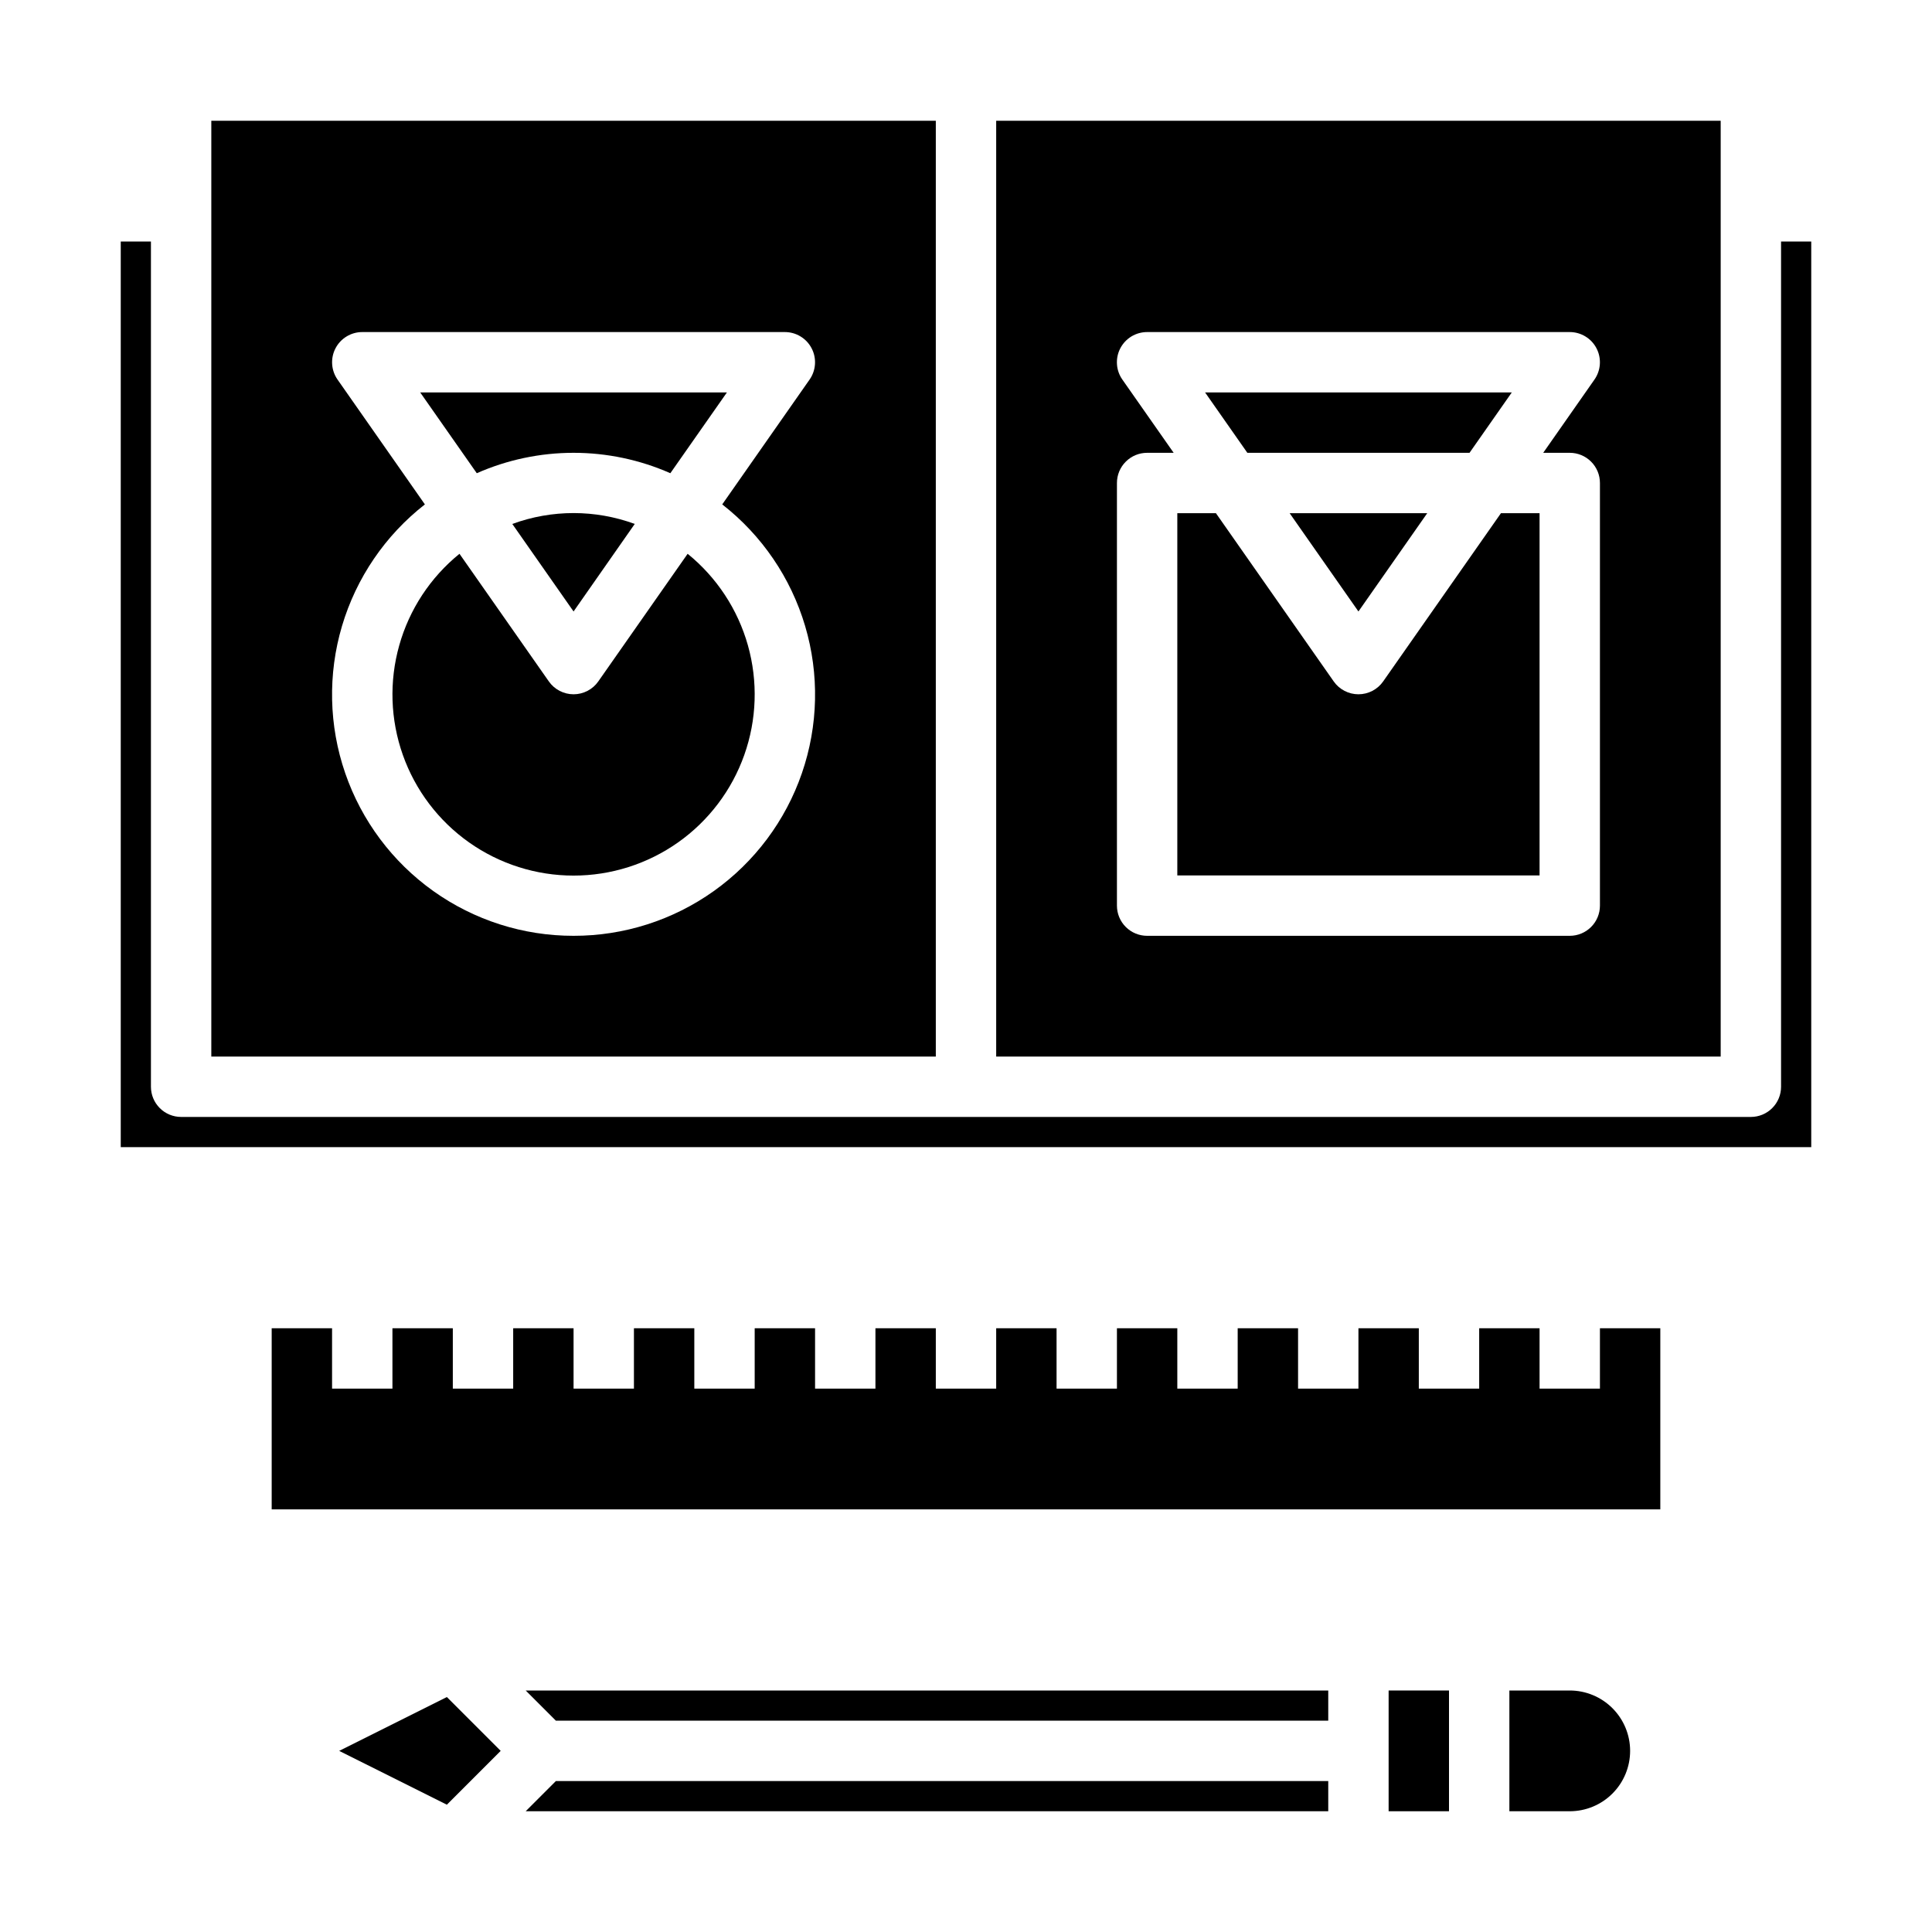 <?xml version="1.0" encoding="UTF-8" standalone="no"?> <svg width="64" height="64" viewBox="0 0 64 64" fill="none" xmlns="http://www.w3.org/2000/svg">
<path d="M9 44V50H55V44H53V46H51V44H49V46H47V44H45V46H43V44H41V46H39V44H37V46H35V44H33V46H31V44H29V46H27V44H25V46H23V44H21V46H19V44H17V46H15V44H13V46H11V44H9Z" fill="black"/>
<path d="M44 60V59H18.414L17.414 60H44Z" fill="black"/>
<path d="M52 56H50V60H52C52.53 60 53.039 59.789 53.414 59.414C53.789 59.039 54 58.53 54 58C54 57.47 53.789 56.961 53.414 56.586C53.039 56.211 52.53 56 52 56Z" fill="black"/>
<path d="M44 57V56H17.414L18.414 57H44Z" fill="black"/>
<path d="M48 56H46V60H48V56Z" fill="black"/>
<path d="M11.236 58L14.803 59.783L16.586 58L14.803 56.217L11.236 58Z" fill="black"/>
<path d="M22.779 18.345L19.819 22.573C19.727 22.705 19.604 22.812 19.462 22.886C19.319 22.96 19.161 22.999 19 22.999C18.839 22.999 18.681 22.96 18.538 22.886C18.396 22.812 18.273 22.705 18.181 22.573L15.221 18.345C14.258 19.126 13.56 20.186 13.225 21.38C12.889 22.573 12.931 23.841 13.345 25.01C13.759 26.179 14.525 27.19 15.538 27.906C16.551 28.621 17.76 29.005 19 29.005C20.24 29.005 21.449 28.621 22.462 27.906C23.475 27.19 24.241 26.179 24.655 25.01C25.07 23.841 25.111 22.573 24.776 21.38C24.44 20.186 23.742 19.126 22.779 18.345V18.345Z" fill="black"/>
<path d="M19 15C20.104 15 21.196 15.23 22.206 15.676L24.08 13H13.92L15.794 15.676C16.804 15.23 17.896 15 19 15V15Z" fill="black"/>
<path d="M7 4V35H31V4H7ZM19 31C17.335 31.002 15.711 30.484 14.355 29.518C12.999 28.552 11.978 27.187 11.436 25.613C10.893 24.039 10.856 22.334 11.329 20.738C11.803 19.142 12.762 17.733 14.075 16.709L11.181 12.573C11.076 12.423 11.015 12.248 11.003 12.065C10.991 11.883 11.029 11.7 11.114 11.538C11.198 11.376 11.325 11.24 11.482 11.145C11.638 11.05 11.817 11 12 11H26C26.183 11 26.362 11.05 26.518 11.145C26.675 11.24 26.802 11.376 26.886 11.538C26.971 11.7 27.009 11.883 26.997 12.065C26.985 12.248 26.924 12.423 26.819 12.573L23.925 16.709C25.238 17.733 26.198 19.142 26.671 20.738C27.144 22.334 27.107 24.039 26.564 25.613C26.022 27.187 25.001 28.552 23.645 29.518C22.289 30.484 20.665 31.002 19 31Z" fill="black"/>
<path d="M4 8V38H60V8H59V36C59 36.265 58.895 36.52 58.707 36.707C58.52 36.895 58.265 37 58 37H6C5.735 37 5.48 36.895 5.293 36.707C5.105 36.52 5 36.265 5 36V8H4Z" fill="black"/>
<path d="M16.973 17.36L19 20.256L21.027 17.356C19.718 16.876 18.282 16.876 16.973 17.356V17.36Z" fill="black"/>
<path d="M48.68 15L50.08 13H39.92L41.32 15H48.68Z" fill="black"/>
<path d="M45.819 22.573C45.727 22.705 45.604 22.812 45.462 22.886C45.319 22.96 45.161 22.999 45 22.999C44.839 22.999 44.681 22.96 44.538 22.886C44.396 22.812 44.273 22.705 44.181 22.573L40.279 17H39V29H51V17H49.721L45.819 22.573Z" fill="black"/>
<path d="M57 4H33V35H57V4ZM53 30C53 30.265 52.895 30.52 52.707 30.707C52.52 30.895 52.265 31 52 31H38C37.735 31 37.48 30.895 37.293 30.707C37.105 30.52 37 30.265 37 30V16C37 15.735 37.105 15.48 37.293 15.293C37.48 15.105 37.735 15 38 15H38.879L37.179 12.573C37.074 12.423 37.012 12.247 37.001 12.065C36.989 11.882 37.027 11.7 37.112 11.537C37.197 11.375 37.324 11.239 37.481 11.144C37.637 11.05 37.817 11 38 11H52C52.183 11 52.362 11.05 52.518 11.145C52.675 11.24 52.802 11.376 52.886 11.538C52.971 11.7 53.009 11.883 52.997 12.065C52.985 12.248 52.924 12.423 52.819 12.573L51.121 15H52C52.265 15 52.52 15.105 52.707 15.293C52.895 15.48 53 15.735 53 16V30Z" fill="black"/>
<path d="M47.279 17H42.721L45 20.256L47.279 17Z" fill="black"/>
</svg>
